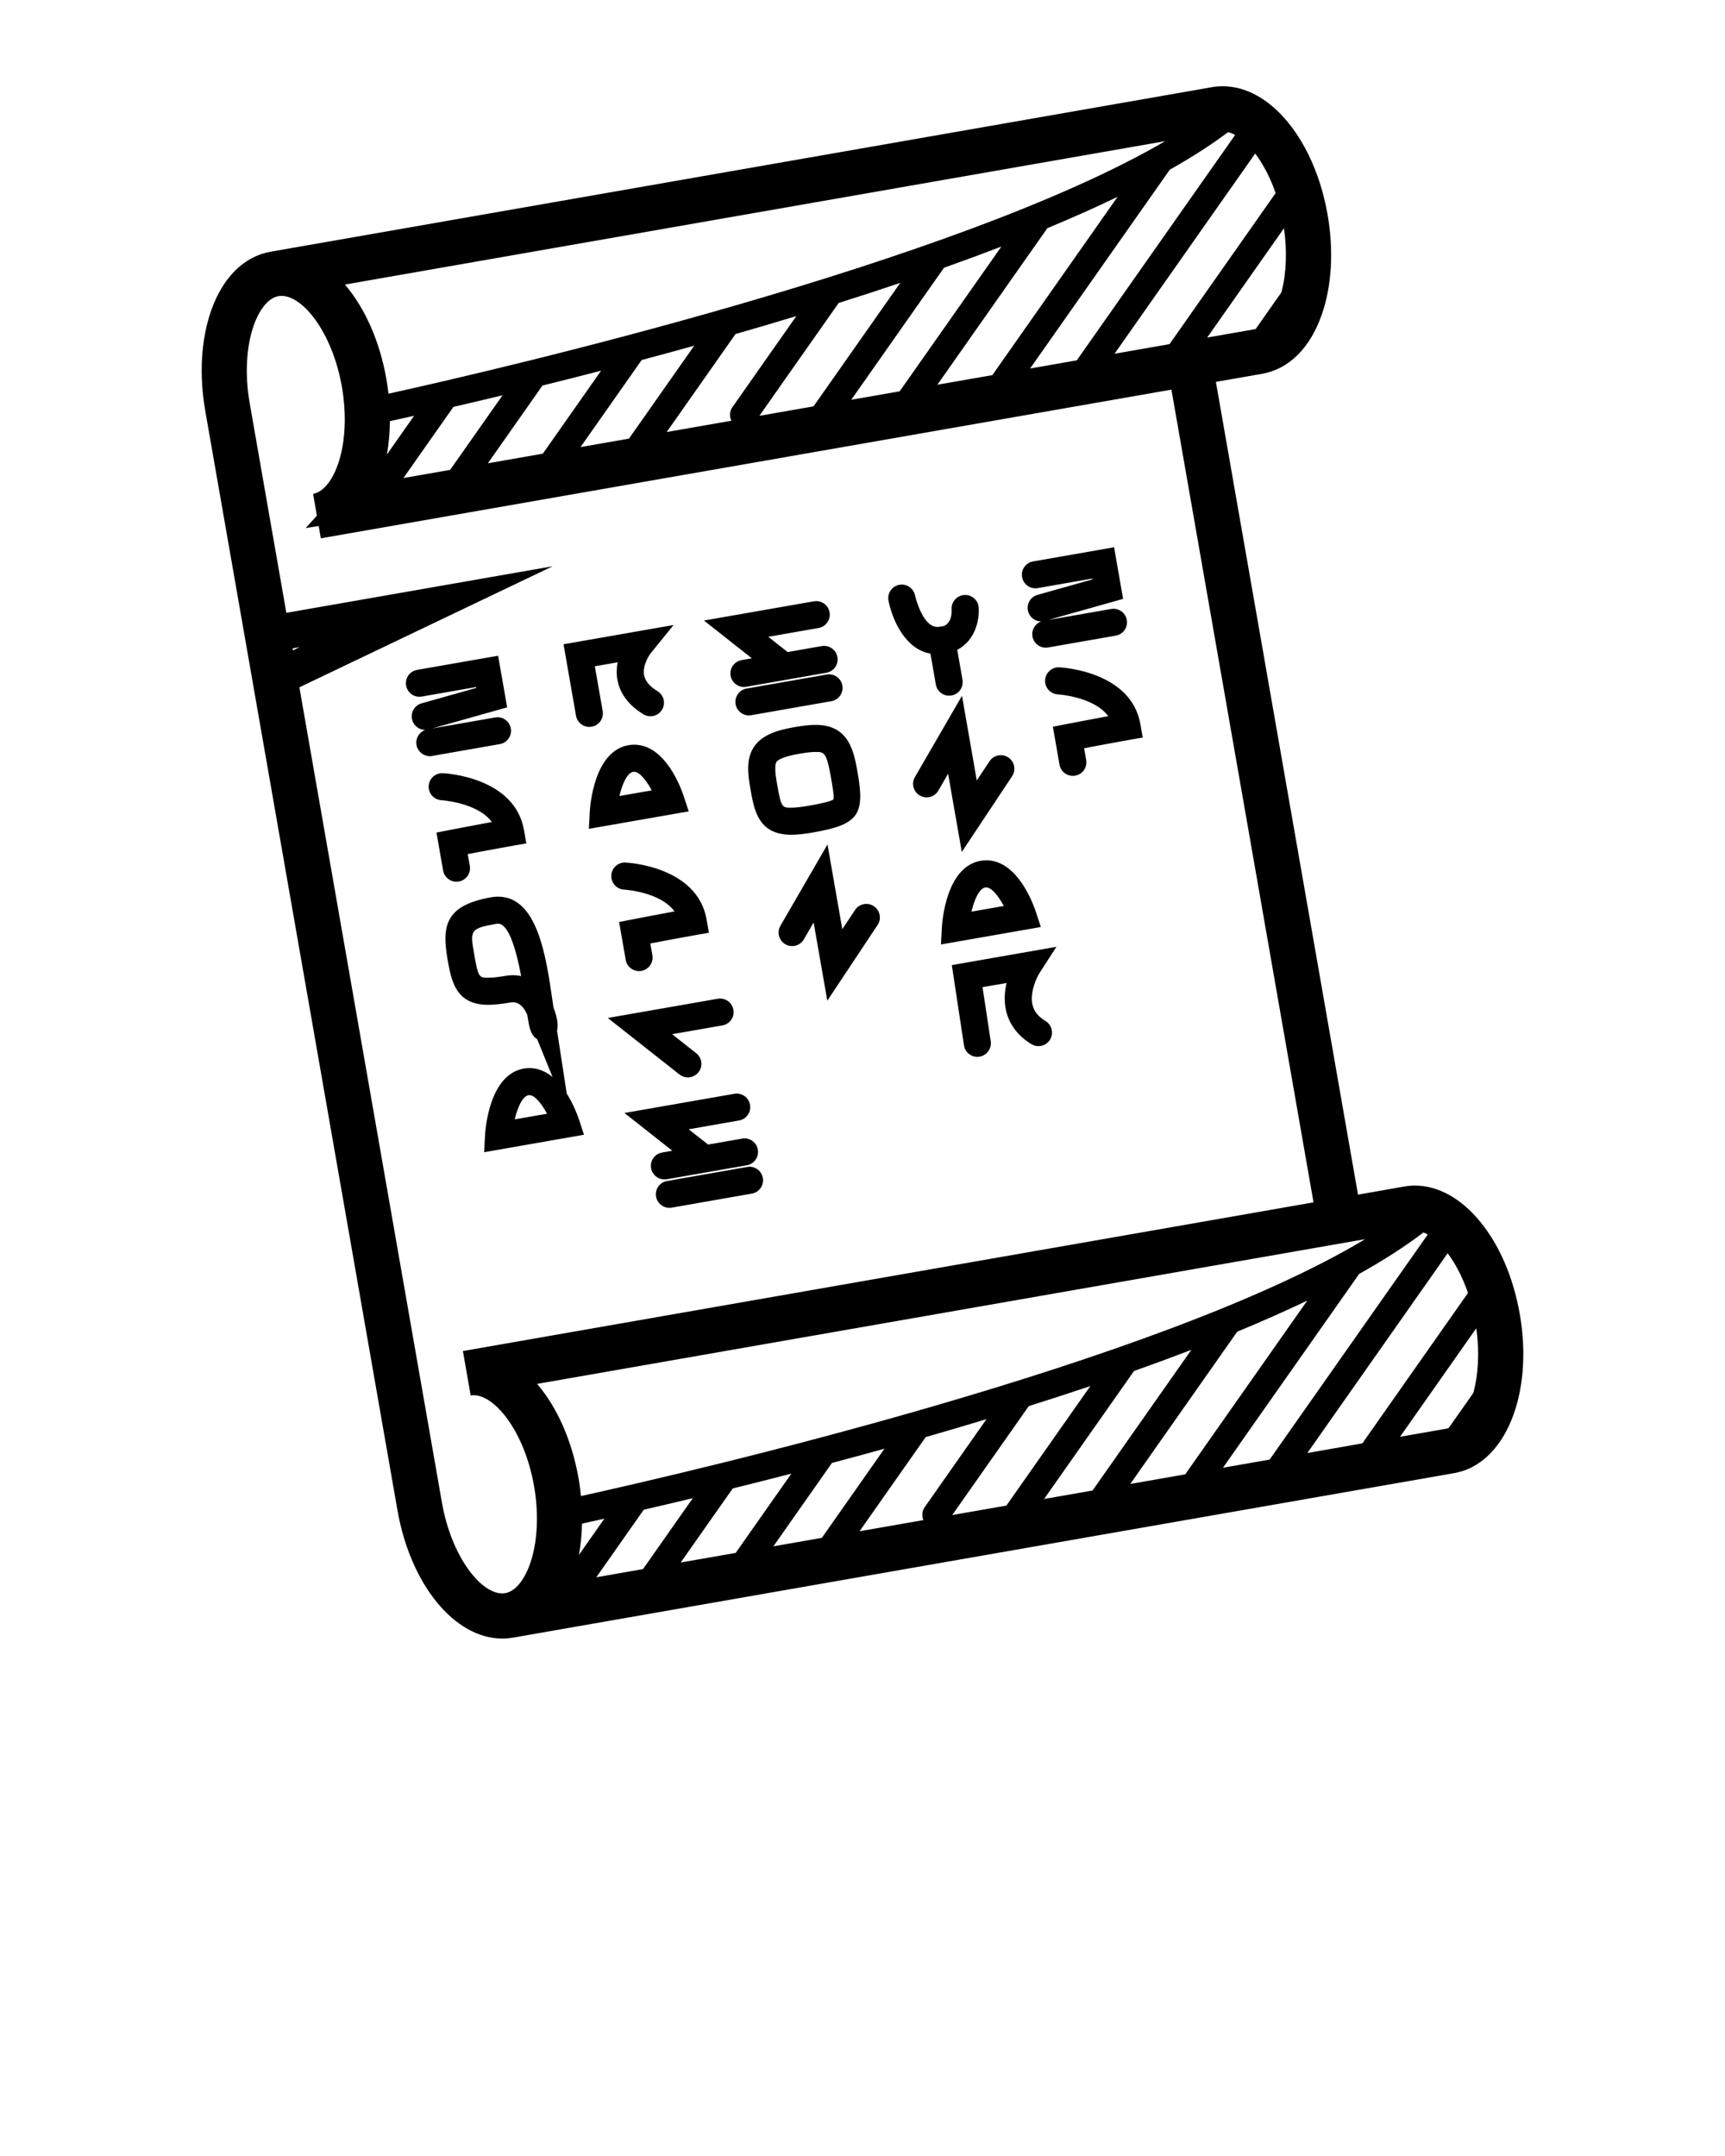 <svg xmlns="http://www.w3.org/2000/svg" xmlns:xlink="http://www.w3.org/1999/xlink" version="1.1" x="0px" y="0px" viewBox="0 0 100 125" enable-background="new 0 0 100 100" xml:space="preserve"><path fill="#000000" d="M88.102,76.182c-0.754-4.313-3.31-7.445-6.078-7.445c-0.209,0-0.42,0.021-0.625,0.056l-2.674,0.47  l-8.238-47.123l2.676-0.467c1.543-0.27,2.77-1.477,3.449-3.397c0.592-1.666,0.715-3.736,0.35-5.83C76.206,8.131,73.648,5,70.882,5  c-0.209,0-0.42,0.018-0.625,0.054l-54.555,9.537c-0.001,0-0.003,0-0.005,0.001c-1.543,0.27-2.769,1.476-3.45,3.397  c-0.59,1.666-0.714,3.736-0.348,5.829l2.486,14.225l0,0l0.146,0.836l8.509,48.676C23.794,91.869,26.35,95,29.118,95l0,0  c0.209,0,0.419-0.018,0.625-0.055c0.002,0,0.004,0,0.007,0l54.553-9.537C87.248,84.895,88.917,80.841,88.102,76.182z M35.037,88.048  l-1.476,2.101c0.107-0.578,0.165-1.188,0.179-1.813C34.1,88.255,34.534,88.16,35.037,88.048z M83.922,72.661  c0.448,0.599,0.862,1.376,1.178,2.302l-6.125,8.721l-3.187,0.559L83.922,72.661z M83.982,82.792  c-0.043,0.015-0.086,0.03-0.129,0.039l-2.691,0.47l4.418-6.291c0.202,1.438,0.107,2.743-0.173,3.754L83.982,82.792z M82.768,71.574  l-9.166,13.049l-2.705,0.473l7.895-11.238c1.411-0.787,2.666-1.59,3.725-2.403C82.598,71.484,82.682,71.525,82.768,71.574z   M68.709,85.479l-3.186,0.558l6.201-8.83c1.42-0.587,2.779-1.188,4.06-1.802L68.709,85.479z M63.336,86.417l-2.809,0.491l5.213-7.42  c1.126-0.399,2.236-0.809,3.322-1.225L63.336,86.417z M58.341,87.291l-3.139,0.548l4.437-6.315c1.193-0.377,2.387-0.764,3.569-1.162  L58.341,87.291z M53.609,87.377c-0.161,0.229-0.18,0.514-0.08,0.755l-3.7,0.646l3.835-5.459c1.163-0.334,2.34-0.68,3.523-1.039  L53.609,87.377z M47.643,89.161l-2.808,0.491l3.393-4.832c0.993-0.264,2.009-0.539,3.043-0.826L47.643,89.161z M42.648,90.034  l-3.187,0.557l3.017-4.294c1.077-0.268,2.213-0.553,3.398-0.859L42.648,90.034z M37.275,90.973l-2.706,0.473l2.75-3.916  c0.857-0.196,1.812-0.422,2.844-0.67L37.275,90.973z M79.137,71.844c-11.984,7.221-39.008,13.469-45.46,14.895  c-0.034-0.338-0.075-0.678-0.135-1.018c-0.392-2.238-1.267-4.158-2.406-5.486L79.137,71.844z M24.004,24.108l-1.575,2.243  c0.11-0.617,0.169-1.265,0.174-1.934C22.99,24.333,23.457,24.231,24.004,24.108z M72.764,8.901c0.449,0.594,0.864,1.37,1.185,2.294  l-6.151,8.757l-0.336,0.059l0,0l-2.852,0.498L72.764,8.901z M74.292,16.919c-0.003,0.013-0.008,0.025-0.013,0.038l-1.481,2.111  c-0.028,0.008-0.058,0.021-0.087,0.025l-2.729,0.477l4.451-6.337C74.622,14.548,74.573,15.851,74.292,16.919z M71.602,7.824  l-9.18,13.068l-2.706,0.473l8.097-11.526c1.266-0.714,2.402-1.441,3.379-2.177C71.325,7.696,71.461,7.748,71.602,7.824z   M57.529,21.748l-3.188,0.557l6.375-9.076c1.428-0.592,2.79-1.199,4.071-1.817L57.529,21.748z M52.156,22.687l-2.808,0.491  l5.375-7.653c1.129-0.401,2.24-0.812,3.328-1.23L52.156,22.687z M47.161,23.56l-3.139,0.549l4.595-6.542  c1.195-0.377,2.389-0.767,3.572-1.166L47.161,23.56z M42.46,23.603c-0.169,0.241-0.181,0.542-0.062,0.79l-3.749,0.655l3.99-5.681  c1.165-0.334,2.342-0.682,3.526-1.041L42.46,23.603z M36.462,25.43l-2.808,0.491l3.545-5.048c0.994-0.265,2.01-0.541,3.045-0.829  L36.462,25.43z M31.468,26.303l-3.186,0.557l3.166-4.507c1.078-0.267,2.215-0.554,3.399-0.861L31.468,26.303z M26.094,27.243  l-2.706,0.473l2.898-4.126c0.86-0.199,1.813-0.423,2.846-0.671L26.094,27.243z M67.546,8.184  c-12.174,7.11-38.622,13.228-45.026,14.642c-0.032-0.28-0.07-0.561-0.12-0.843c-0.391-2.237-1.267-4.156-2.406-5.485L67.546,8.184z   M16.962,37.592l0.412-0.072l-0.392,0.188L16.962,37.592z M25.617,87.105l-8.261-47.256l14.68-7.017L16.6,35.531l-2.126-12.163  c-0.286-1.632-0.199-3.274,0.237-4.504c0.347-0.978,0.87-1.596,1.435-1.694c0.057-0.01,0.116-0.015,0.174-0.015  c1.245,0,2.949,2.121,3.501,5.279c0.285,1.633,0.199,3.274-0.237,4.504c-0.347,0.978-0.87,1.596-1.435,1.694l0.222,1.268  l-0.652,0.715l0.756-0.118L18.6,31.21c0.001,0,0.003,0,0.005-0.001l49.304-8.619l8.237,47.12l-49.309,8.62c-0.001,0-0.001,0-0.002,0  l0.45,2.576c0.058-0.01,0.116-0.014,0.175-0.014c1.245,0,2.949,2.121,3.501,5.277c0.286,1.635,0.199,3.273-0.237,4.504  c-0.347,0.979-0.87,1.596-1.435,1.694l0,0c-0.057,0.01-0.116,0.016-0.175,0.016C27.874,92.385,26.169,90.262,25.617,87.105z   M36.761,43.175c-0.107,0-0.217,0.009-0.325,0.028c-1.998,0.349-2.226,3.506-2.246,3.865l-0.053,0.986l5.788-1.012l-0.282-0.861  C39.479,45.679,38.567,43.175,36.761,43.175z M35.908,46.151c0.164-0.696,0.445-1.34,0.799-1.401  c0.019-0.003,0.037-0.005,0.054-0.005c0.313,0,0.712,0.504,1.021,1.079L35.908,46.151z M36.257,50.009  c0.17,0.008,4.168,0.231,4.704,3.298l0.135,0.772l-0.773,0.135c-0.834,0.146-1.912,0.351-2.623,0.486l0.119,0.682  c0.075,0.427-0.211,0.833-0.638,0.908c-0.046,0.008-0.091,0.013-0.136,0.013c-0.374,0-0.706-0.27-0.772-0.65l-0.384-2.198  l0.755-0.146c0.016-0.004,1.259-0.246,2.457-0.468c-0.833-1.139-2.895-1.261-2.919-1.262c-0.432-0.021-0.766-0.392-0.744-0.823  C35.458,50.322,35.827,49.987,36.257,50.009z M33.392,41.496l-0.724-4.143l6.38-1.115l-1.32,1.628  c-0.139,0.175-0.485,0.755-0.39,1.275c0.063,0.343,0.323,0.656,0.775,0.929c0.371,0.224,0.49,0.707,0.266,1.078  s-0.707,0.49-1.078,0.266c-1.072-0.647-1.413-1.45-1.511-2.009c-0.062-0.356-0.045-0.697,0.016-1.006l-1.322,0.231l0.454,2.596  c0.075,0.427-0.21,0.834-0.638,0.908c-0.046,0.008-0.091,0.012-0.136,0.012C33.791,42.146,33.459,41.877,33.392,41.496z   M25.687,50.47l-0.384-2.199l0.755-0.147c0.016-0.003,1.258-0.246,2.455-0.466c-0.833-1.129-2.891-1.261-2.915-1.262  c-0.433-0.021-0.768-0.388-0.747-0.821c0.02-0.433,0.389-0.766,0.821-0.747c0.17,0.008,4.168,0.23,4.704,3.297l0.135,0.773  l-0.773,0.135c-0.834,0.146-1.912,0.35-2.623,0.486l0.119,0.682c0.075,0.427-0.21,0.833-0.638,0.908  c-0.046,0.008-0.091,0.012-0.136,0.012C26.085,51.12,25.754,50.852,25.687,50.47z M24.917,43.84c-0.374,0-0.706-0.269-0.772-0.65  c-0.067-0.381,0.154-0.744,0.506-0.872c-0.342,0-0.657-0.227-0.754-0.572c-0.118-0.417,0.125-0.851,0.543-0.968l3.17-0.894  l-0.009-0.05l-3.15,0.551c-0.427,0.076-0.833-0.211-0.908-0.638c-0.075-0.427,0.211-0.833,0.638-0.908l4.696-0.821l0.523,2.993  l-4.333,1.221l3.638-0.636c0.428-0.075,0.833,0.211,0.908,0.638c0.075,0.427-0.211,0.833-0.638,0.908l-3.923,0.686  C25.008,43.836,24.962,43.84,24.917,43.84z M29.574,58.124c0.059-0.011,0.115-0.017,0.167-0.017c0.334,0,0.611,0.244,0.824,0.726  c0.017,0.108,0.034,0.213,0.051,0.312c0.068,0.392,0.156,0.895,0.523,1.1l0.895,2.201c-0.376-0.311-0.821-0.521-1.344-0.521  c-0.108,0-0.217,0.01-0.325,0.028c-1.998,0.349-2.227,3.506-2.246,3.864l-0.054,0.986l5.789-1.013l-0.282-0.86  c-0.076-0.232-0.312-0.887-0.718-1.527l-0.562-3.653c0.098-0.392-0.041-0.912-0.205-1.337c-0.023-0.15-0.046-0.313-0.071-0.479  c-0.366-2.512-0.867-5.949-3.15-5.949c-0.119,0-0.241,0.011-0.362,0.031c-2.616,0.459-2.915,1.569-2.561,3.596  c0.217,1.24,0.462,2.646,2.363,2.646C28.65,58.256,29.065,58.213,29.574,58.124z M29.839,64.898c0.167-0.699,0.454-1.34,0.798-1.4  c0.019-0.003,0.037-0.005,0.054-0.005c0.313,0,0.712,0.504,1.021,1.079L29.839,64.898z M27.492,55.339  c-0.244-1.396-0.264-1.508,1.285-1.778c0.032-0.006,0.063-0.008,0.092-0.008c0.645,0,1.077,1.625,1.342,3.035  c-0.286-0.061-0.593-0.064-0.907-0.01c-0.419,0.072-0.745,0.109-0.996,0.109C27.782,56.688,27.727,56.688,27.492,55.339z   M51.508,34.833c-0.086-0.425,0.189-0.839,0.614-0.925c0.423-0.085,0.837,0.189,0.924,0.613c0.005,0.025,0.456,1.989,1.415,1.818  l0.277-0.048c0.437-0.222,0.441-0.774,0.429-0.958c-0.028-0.43,0.295-0.805,0.726-0.837c0.431-0.029,0.803,0.283,0.84,0.712  c0.058,0.676-0.164,1.91-1.24,2.467l0.304,1.739c0.075,0.427-0.211,0.834-0.638,0.909c-0.047,0.008-0.092,0.012-0.137,0.012  c-0.375,0-0.707-0.269-0.771-0.65l-0.313-1.791C52.477,37.646,51.732,35.944,51.508,34.833z M60.27,56.4  c-0.172,0.271-0.584,1.141-0.416,1.856c0.09,0.382,0.336,0.688,0.752,0.938c0.371,0.226,0.49,0.707,0.267,1.078  s-0.707,0.49-1.078,0.267c-0.776-0.47-1.286-1.138-1.47-1.933c-0.133-0.572-0.086-1.133,0.027-1.615l-1.394,0.242l0.476,3.136  c0.063,0.429-0.229,0.829-0.66,0.894c-0.039,0.006-0.08,0.01-0.119,0.01c-0.381,0-0.715-0.278-0.773-0.668l-0.704-4.65l6.063-1.061  L60.27,56.4z M66.109,41.988l0.136,0.773l-0.772,0.135c-0.834,0.146-1.912,0.35-2.625,0.486l0.119,0.682  c0.075,0.427-0.211,0.833-0.638,0.908c-0.045,0.008-0.091,0.012-0.136,0.012c-0.375,0-0.707-0.269-0.772-0.65l-0.384-2.199  l0.755-0.148c0.017-0.003,1.258-0.245,2.455-0.465c-0.833-1.129-2.89-1.262-2.915-1.263c-0.434-0.021-0.768-0.388-0.747-0.821  s0.39-0.77,0.821-0.748C61.576,38.699,65.574,38.922,66.109,41.988z M59.251,33.458c-0.075-0.427,0.211-0.834,0.638-0.908  l4.696-0.821l0.522,2.993l-4.332,1.221l3.639-0.636c0.428-0.075,0.833,0.211,0.908,0.638c0.074,0.427-0.211,0.833-0.639,0.908  l-3.922,0.686c-0.047,0.008-0.093,0.012-0.138,0.012c-0.375,0-0.706-0.271-0.771-0.65c-0.066-0.381,0.153-0.744,0.506-0.871  c-0.342,0-0.657-0.227-0.754-0.572c-0.119-0.417,0.125-0.851,0.541-0.968l3.172-0.894l-0.01-0.05l-3.149,0.551  C59.732,34.172,59.326,33.886,59.251,33.458z M41.879,59.451l-2.915,0.509l1.398,1.104c0.34,0.269,0.398,0.762,0.129,1.102  c-0.155,0.195-0.384,0.299-0.616,0.299c-0.17,0-0.342-0.055-0.486-0.169l-4.154-3.276l6.373-1.115  c0.428-0.072,0.834,0.213,0.908,0.64C42.592,58.971,42.306,59.376,41.879,59.451z M56.848,49.907  c-1.998,0.35-2.227,3.506-2.246,3.865l-0.053,0.986l5.789-1.012l-0.283-0.861c-0.164-0.503-1.076-3.007-2.882-3.007  C57.064,49.879,56.955,49.889,56.848,49.907z M58.193,52.527l-1.875,0.328c0.164-0.696,0.447-1.34,0.8-1.401  c0.019-0.003,0.036-0.005,0.054-0.005C57.484,51.449,57.884,51.953,58.193,52.527z M44.222,68.295  c0.075,0.428-0.21,0.833-0.638,0.908l-4.644,0.813c-0.045,0.008-0.091,0.012-0.136,0.012c-0.375,0-0.706-0.27-0.772-0.649  c-0.075-0.427,0.211-0.833,0.638-0.907l4.644-0.814C43.742,67.582,44.147,67.868,44.222,68.295z M48.833,39.746  c0.075,0.427-0.21,0.833-0.638,0.908l-4.644,0.812c-0.046,0.008-0.091,0.012-0.136,0.012c-0.375,0-0.706-0.269-0.772-0.65  c-0.075-0.427,0.211-0.833,0.638-0.908l4.644-0.812C48.354,39.033,48.759,39.318,48.833,39.746z M46.065,42.156  c-0.955,0.167-1.905,0.427-2.385,1.19c-0.431,0.687-0.329,1.53-0.176,2.405c0.217,1.241,0.463,2.646,2.363,2.646  c0.342,0,0.757-0.043,1.267-0.132c2.603-0.455,3.015-1.001,2.589-3.436c-0.218-1.249-0.49-2.802-2.438-2.802  C46.954,42.027,46.566,42.068,46.065,42.156z M48.176,45.1c0.067,0.385,0.193,1.102,0.142,1.243  c-0.154,0.146-1.099,0.313-1.455,0.376c-0.419,0.073-0.745,0.109-0.996,0.109c-0.526,0-0.581,0-0.816-1.347  c-0.056-0.319-0.187-1.067-0.04-1.3c0.079-0.127,0.374-0.313,1.325-0.479c0.403-0.071,0.714-0.105,0.949-0.105  C47.768,43.597,47.914,43.597,48.176,45.1z M43.586,38.167l-2.776-2.19l6.373-1.114c0.428-0.075,0.834,0.211,0.908,0.638  c0.075,0.427-0.211,0.834-0.638,0.909l-2.915,0.51l1.122,0.885l1.976-0.346c0.428-0.075,0.834,0.211,0.909,0.638  c0.075,0.427-0.211,0.833-0.638,0.908l-4.644,0.812c-0.045,0.008-0.091,0.012-0.136,0.012c-0.375,0-0.706-0.269-0.772-0.65  c-0.075-0.427,0.211-0.833,0.638-0.908L43.586,38.167z M38.516,68.379c-0.374,0-0.706-0.27-0.772-0.65  c-0.075-0.426,0.211-0.832,0.638-0.908l0.593-0.104l-2.776-2.189l6.373-1.112c0.427-0.075,0.833,0.211,0.908,0.64  c0.075,0.426-0.211,0.834-0.638,0.906l-2.916,0.512l1.123,0.885l1.976-0.346c0.428-0.074,0.834,0.211,0.908,0.639  c0.075,0.427-0.211,0.834-0.638,0.908l-4.644,0.812C38.606,68.375,38.561,68.379,38.516,68.379z M56.624,45.249l0.741-1.115  c0.24-0.361,0.727-0.459,1.088-0.219c0.361,0.24,0.459,0.727,0.22,1.088l-2.917,4.392l-0.793-4.536l-0.566,0.979  c-0.217,0.375-0.696,0.503-1.072,0.286c-0.375-0.217-0.504-0.697-0.286-1.072l2.729-4.713L56.624,45.249z M50.657,52.538  c0.36,0.239,0.459,0.728,0.22,1.088l-2.917,4.392l-0.793-4.535L46.6,54.461c-0.217,0.375-0.697,0.503-1.072,0.286  c-0.375-0.218-0.503-0.698-0.286-1.073l2.729-4.713l0.858,4.911l0.741-1.115C49.809,52.396,50.295,52.297,50.657,52.538z"/></svg>
